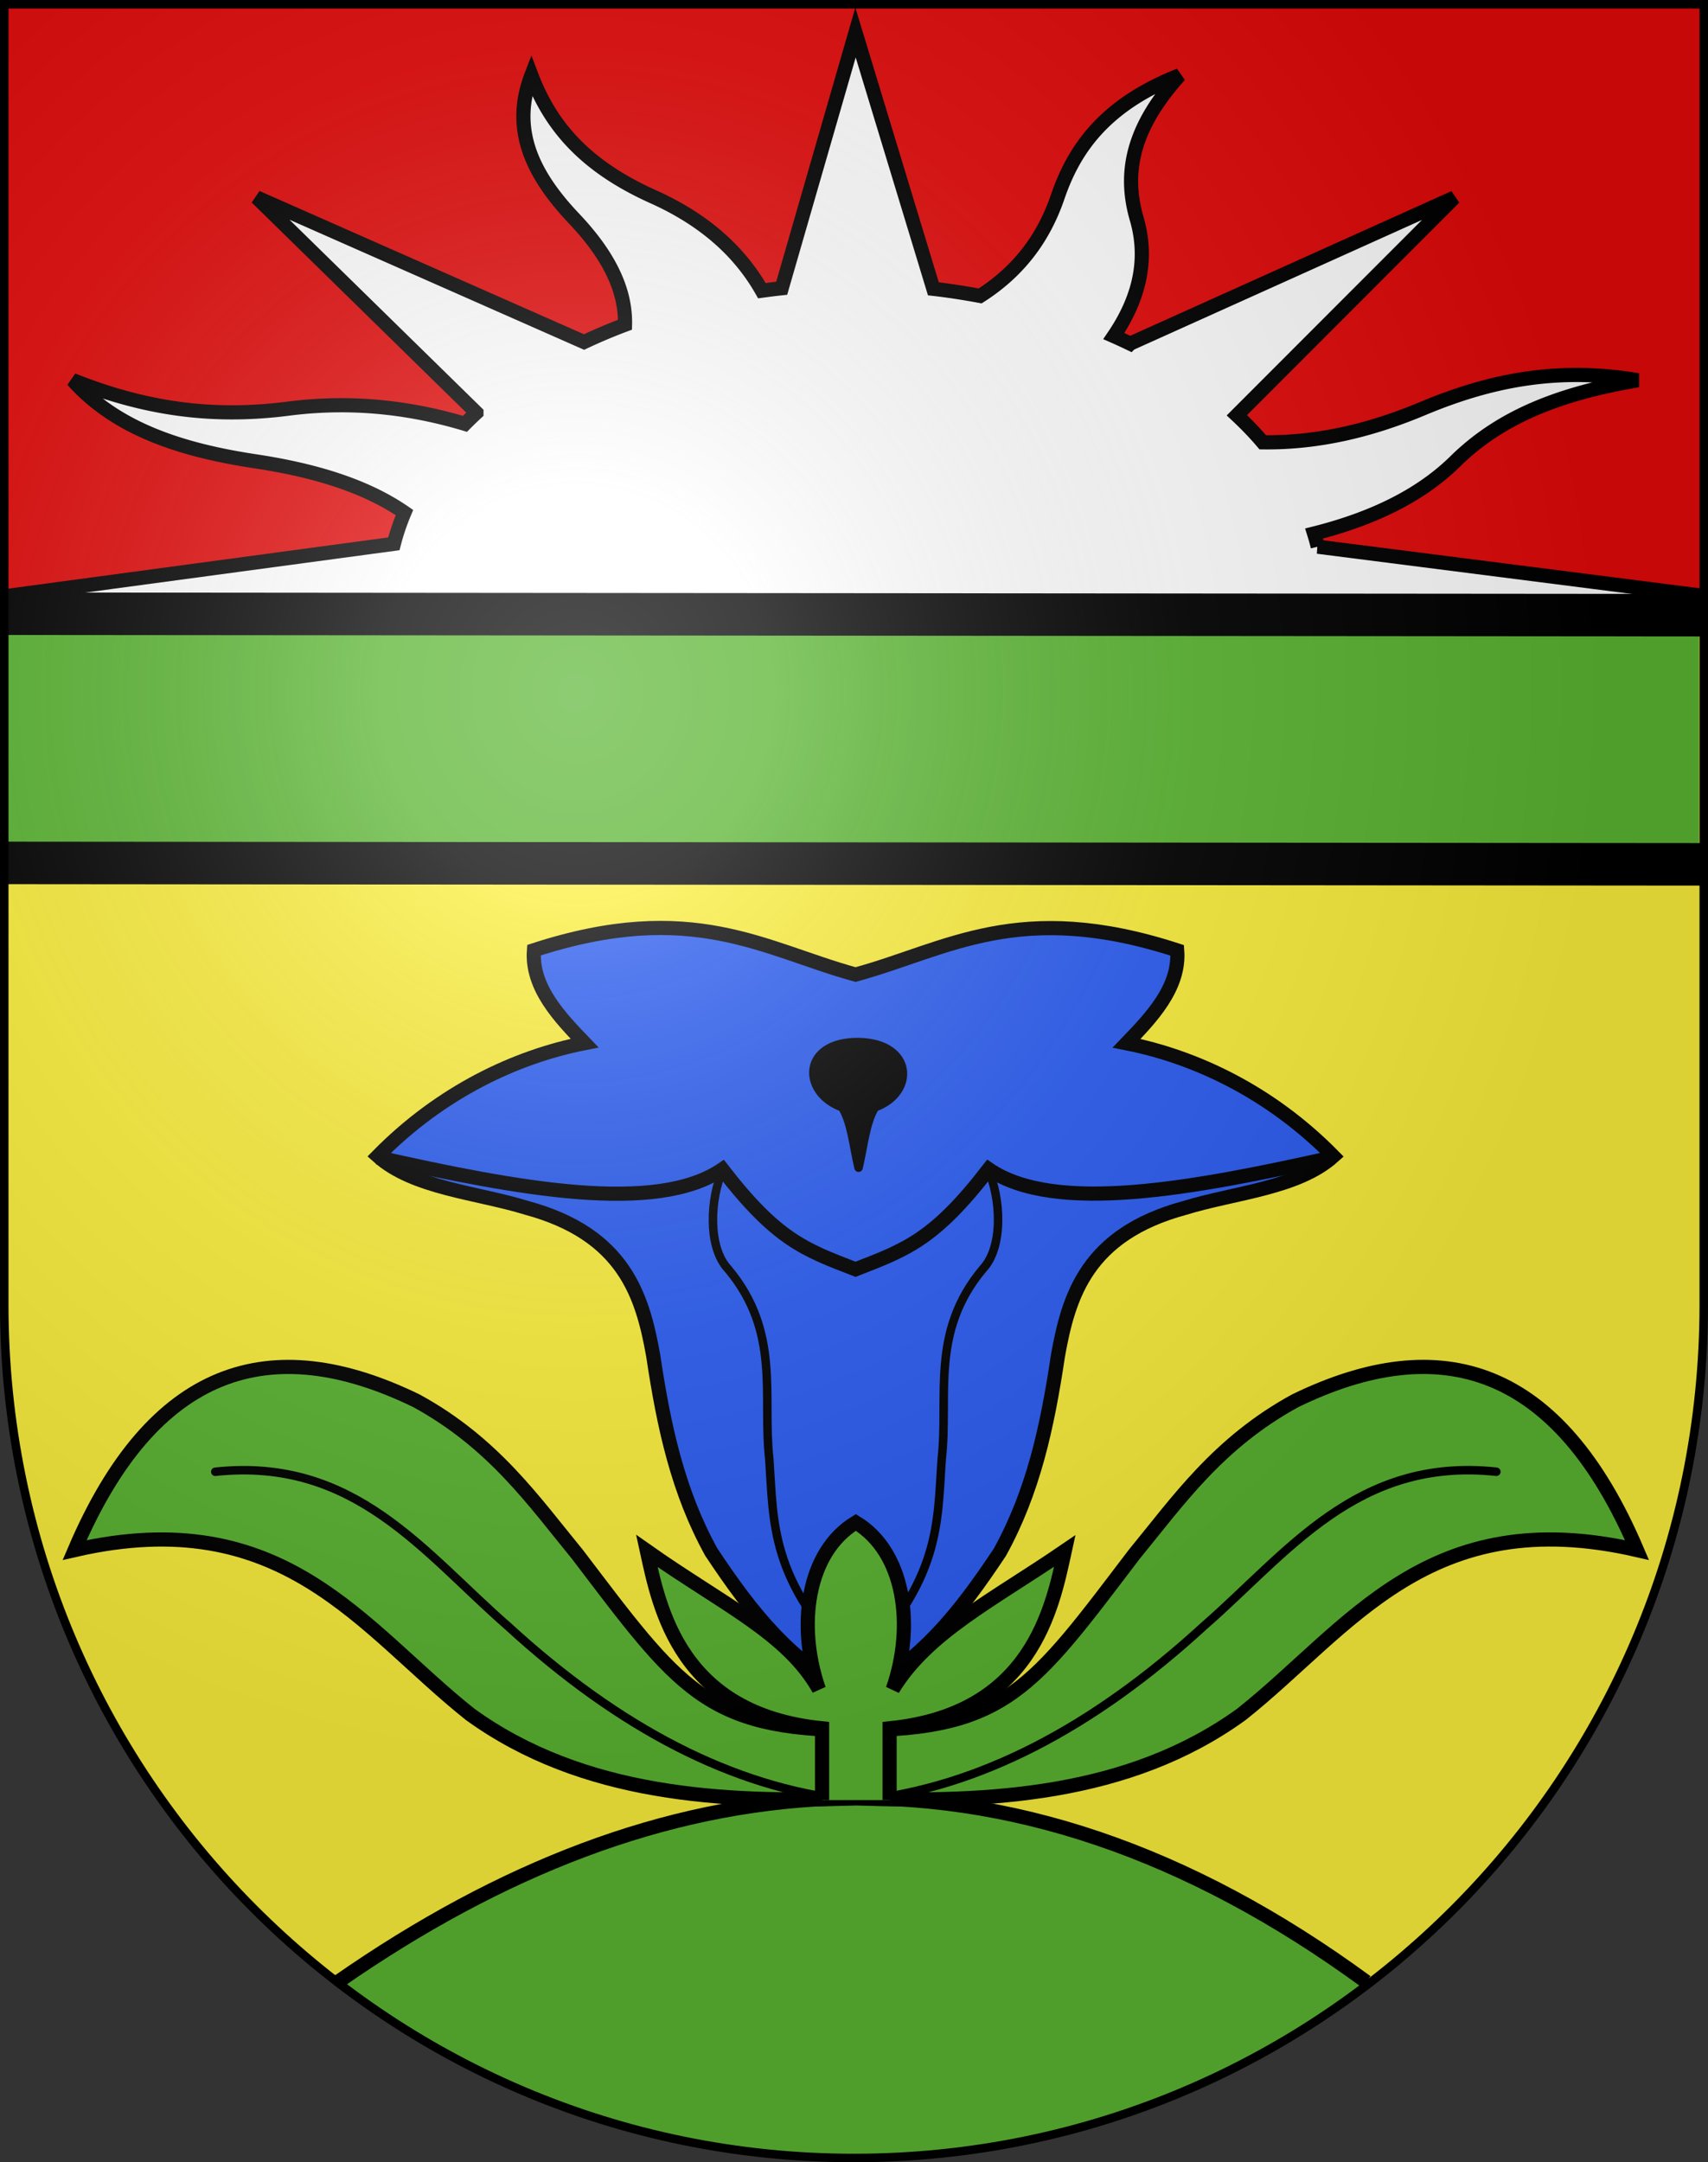 <svg xmlns="http://www.w3.org/2000/svg" xmlns:xlink="http://www.w3.org/1999/xlink" version="1.0" width="603" height="763"><rect width="100%" height="100%" fill="#333333" stroke="none"/><defs><radialGradient cx="858.042" cy="579.933" r="300" fx="858.042" fy="579.933" id="b" xlink:href="#a" gradientUnits="userSpaceOnUse" gradientTransform="matrix(1.215 0 0 1.267 -839.192 -490.49)"/><linearGradient id="a"><stop style="stop-color:white;stop-opacity:.314" offset="0"/><stop style="stop-color:white;stop-opacity:.251" offset=".19"/><stop style="stop-color:#6b6b6b;stop-opacity:.125" offset=".6"/><stop style="stop-color:black;stop-opacity:.125" offset="1"/></linearGradient></defs><g style="display:inline"><path d="M1.5 1.5v458.868c0 166.31 134.315 301.132 300 301.132s300-134.822 300-301.132V1.5H1.5z" style="fill:#fcef3c;fill-opacity:1"/></g><g style="opacity:1;display:inline"><path d="M482.62 699.248c-107.079 85.403-271.22 78.436-363.019 0 121.006-84.233 242.013-88.561 363.019 0z" style="fill:#5ab532;fill-rule:evenodd;stroke:none;stroke-width:1px;stroke-linecap:butt;stroke-linejoin:miter;stroke-opacity:1"/><path d="M119.338 699.337c57.851-40.27 115.703-62.277 173.555-64.602 63.154-2.537 126.309 18.381 189.463 64.602" style="opacity:1;fill:none;fill-rule:evenodd;stroke:#000;stroke-width:5;stroke-linecap:butt;stroke-linejoin:miter;stroke-miterlimit:4;stroke-dasharray:none;stroke-opacity:1;display:inline"/><path d="M302.058 598.356c23.139-11.986 36.631-29.092 50.953-50.64 11.704-21.184 16.7-43.897 20.491-69.297 3.768-21.13 10.206-42.817 44.707-52.158 17.51-5.41 39.864-6.885 52.531-18.255-22.304-22.678-48.732-35.06-73.021-39.864 8.542-8.9 18.896-19.54 17.882-32.785-55.892-18.193-81.223-.264-113.543 8.542-32.32-8.86-57.651-26.79-113.543-8.596-1.014 13.245 9.34 23.885 17.882 32.785-24.29 4.804-50.717 17.186-73.021 39.864 12.667 11.37 35.02 12.844 52.53 18.255 34.502 9.341 40.94 31.028 44.708 52.158 3.791 25.4 8.787 48.113 20.49 69.296 14.323 21.549 27.815 38.709 50.954 50.695z" style="fill:#2b5df2;fill-rule:evenodd;stroke:#000;stroke-width:5;stroke-linecap:butt;stroke-linejoin:miter;stroke-miterlimit:4;stroke-dasharray:none;stroke-opacity:1"/><path d="M470.766 408.368c-49.536 11.061-98.34 20.199-121.709 4.215-19.225 24.848-28.956 28.304-47.024 35.322-18.069-6.975-27.799-10.43-47.024-35.278-23.37 15.983-72.173 6.846-121.709-4.216" style="fill:none;fill-rule:evenodd;stroke:#000;stroke-width:5;stroke-linecap:butt;stroke-linejoin:miter;stroke-miterlimit:4;stroke-dasharray:none;stroke-opacity:1"/><path d="M348.863 412.751c4.48 9.947 5.47 27.236-1.863 35.02-18.682 22.354-12.053 44.708-14.53 67.061-1.587 22.428-.083 42.831-30.437 73.044-30.354-30.17-28.85-50.573-30.438-73-2.476-22.354 4.153-44.707-14.53-67.06-7.332-7.785-6.342-25.074-1.862-35.021" style="fill:none;fill-rule:evenodd;stroke:#000;stroke-width:3;stroke-linecap:butt;stroke-linejoin:miter;stroke-miterlimit:4;stroke-dasharray:none;stroke-opacity:1"/><path d="M302.139 634.592c46.642 1.661 96.438-.885 136.172-29.663 38.281-30.405 65.79-74.887 139.623-57.956-27.668-64.812-69.115-77.747-120.655-52.688-27.265 14.88-41.431 35.423-56.903 54.268-35.695 46.91-45.391 61.975-98.237 61.984-52.846-.002-62.542-15.067-98.237-61.976-15.472-18.846-29.638-39.389-56.903-54.268-51.54-25.06-92.987-12.124-120.655 52.687 73.833-16.93 101.341 27.551 139.622 57.957 39.734 28.777 89.531 31.316 136.173 29.655z" style="fill:#5ab532;fill-rule:evenodd;stroke:#000;stroke-width:5;stroke-linecap:butt;stroke-linejoin:miter;stroke-miterlimit:4;stroke-opacity:1"/><path d="M299.537 635.212c-40.61-4.534-80.719-25.146-120.336-61.472-29.549-25.754-53.915-59.653-103.199-54.393" style="fill:none;fill-rule:evenodd;stroke:#000;stroke-width:3;stroke-linecap:round;stroke-linejoin:miter;stroke-miterlimit:4;stroke-dasharray:none;stroke-opacity:1"/><path d="M304.74 635.205c40.611-4.534 80.72-25.146 120.337-61.472 29.548-25.755 53.914-59.653 103.199-54.394" style="opacity:1;fill:none;fill-rule:evenodd;stroke:#000;stroke-width:3;stroke-linecap:round;stroke-linejoin:miter;stroke-miterlimit:4;stroke-dasharray:none;stroke-opacity:1;display:inline"/><path d="M314.067 635.212v-25.334c50.149-5.041 57.44-42.338 61.845-62.59-25.525 17.445-48.514 28.769-60.727 48.806 7.823-22.42 4.251-48.4-13.04-58.865-17.291 10.464-20.863 36.446-13.04 58.865-11.135-19.756-33.862-29.88-60.727-48.805 4.405 20.251 11.696 57.548 61.845 62.59v25.333" style="fill:#5ab532;fill-rule:evenodd;stroke:#000;stroke-width:5;stroke-linecap:butt;stroke-linejoin:miter;stroke-miterlimit:4;stroke-opacity:1"/><path d="M303.11 412.052c1.72-7.127 2.504-16.114 5.822-21.318 14.363-5.2 13.507-22.675-5.822-23.016-20.173-.172-20.185 17.812-5.821 23.01 3.317 5.205 4.102 14.197 5.821 21.324z" style="fill:#000;fill-opacity:1;fill-rule:evenodd;stroke:#000;stroke-width:3;stroke-linecap:butt;stroke-linejoin:round;stroke-miterlimit:4;stroke-dasharray:none;stroke-opacity:1"/><path d="M1.49 304.753h599.074" style="fill:none;fill-rule:evenodd;stroke:#000;stroke-width:1px;stroke-linecap:butt;stroke-linejoin:miter;stroke-opacity:1"/><path style="opacity:1;fill:#e20909;fill-opacity:1;fill-rule:evenodd;stroke:none;stroke-width:15;stroke-linecap:round;stroke-linejoin:round;stroke-miterlimit:4;stroke-dasharray:none;stroke-dashoffset:0;stroke-opacity:1" d="M2.235 1.49h599.074v210.123H2.235z"/><path d="M187.605 26.589c-7.483 19.45.765 35.46 15.067 50.547 11.06 11.666 18.326 24.099 17.98 37.456a189.507 189.507 0 0 0-14.458 6.104L90.61 69.676l77.596 75.967a123.387 123.387 0 0 0-4.06 3.924c-22.01-6.589-42.67-7.895-62.357-5.364-27.831 3.577-51.46-.296-76.133-10.07 15.402 17.27 38.382 24.712 64.547 28.659 20.273 3.058 38.598 8.424 52.583 18.069-1.522 3.634-2.779 7.31-3.734 11.04L3.003 210.238l135.743 17.252 326.177 1.014 136.09-18.27-135.784-17.317a77.167 77.167 0 0 0-1.3-4.649c22.601-5.672 38.633-14.44 49.865-25.485 15.873-15.609 36.631-23.913 64.476-28.597-29.266-4.973-53.358.509-76.058 10.014-17.588 7.364-36.239 12.14-56.4 11.884-2.823-3.321-5.875-6.485-9.145-9.544l76.771-76.815-114.446 51.532a186.855 186.855 0 0 0-5.767-2.66c9.93-14.624 11.88-28.359 8.072-41.443-5.384-18.496.445-34.2 15.15-50.597-25.985 10.237-37.084 25.482-43.023 42.87-4.607 13.49-12.822 25.707-27.383 35-5.442-1.004-10.93-1.876-16.517-2.508l-27.49-90.444-26.057 90.24c-2.335.248-4.664.547-6.995.864-8.542-15.01-21.727-25.674-38.348-33.14-23.486-10.548-35.98-24.344-43.03-42.85z" style="color:#000;fill:#fff;fill-opacity:1;fill-rule:nonzero;stroke:#000;stroke-width:5;stroke-linecap:butt;stroke-linejoin:miter;marker:none;marker-start:none;marker-mid:none;marker-end:none;stroke-miterlimit:4;stroke-dasharray:none;stroke-dashoffset:0;stroke-opacity:1;visibility:visible;display:inline;overflow:visible"/><path style="opacity:1;fill:#5ab532;fill-opacity:1;fill-rule:evenodd;stroke:none;stroke-width:15;stroke-linecap:round;stroke-linejoin:round;stroke-miterlimit:4;stroke-dasharray:none;stroke-dashoffset:0;stroke-opacity:1" d="M1.49 213.849h598.329v92.395H1.49z"/><path d="m2.017 304.499 599.074.509" style="fill:none;fill-rule:evenodd;stroke:#000;stroke-width:15;stroke-linecap:butt;stroke-linejoin:miter;stroke-miterlimit:4;stroke-dasharray:none;stroke-opacity:1"/><path d="m2.235 216.575 599.075.509" style="opacity:1;fill:none;fill-rule:evenodd;stroke:#000;stroke-width:15;stroke-linecap:butt;stroke-linejoin:miter;stroke-miterlimit:4;stroke-dasharray:none;stroke-opacity:1;display:inline"/></g><g style="display:inline"><path d="M1.5 1.5v458.868c0 166.31 134.315 301.132 300 301.132s300-134.821 300-301.132V1.5H1.5z" style="fill:url(#b);fill-opacity:1"/></g><g style="display:inline"><path d="M1.5 1.5v458.868c0 166.31 134.315 301.132 300 301.132s300-134.821 300-301.132V1.5H1.5z" style="fill:none;fill-opacity:1;stroke:#000;stroke-width:3;stroke-miterlimit:4;stroke-dasharray:none;stroke-opacity:1"/></g></svg>